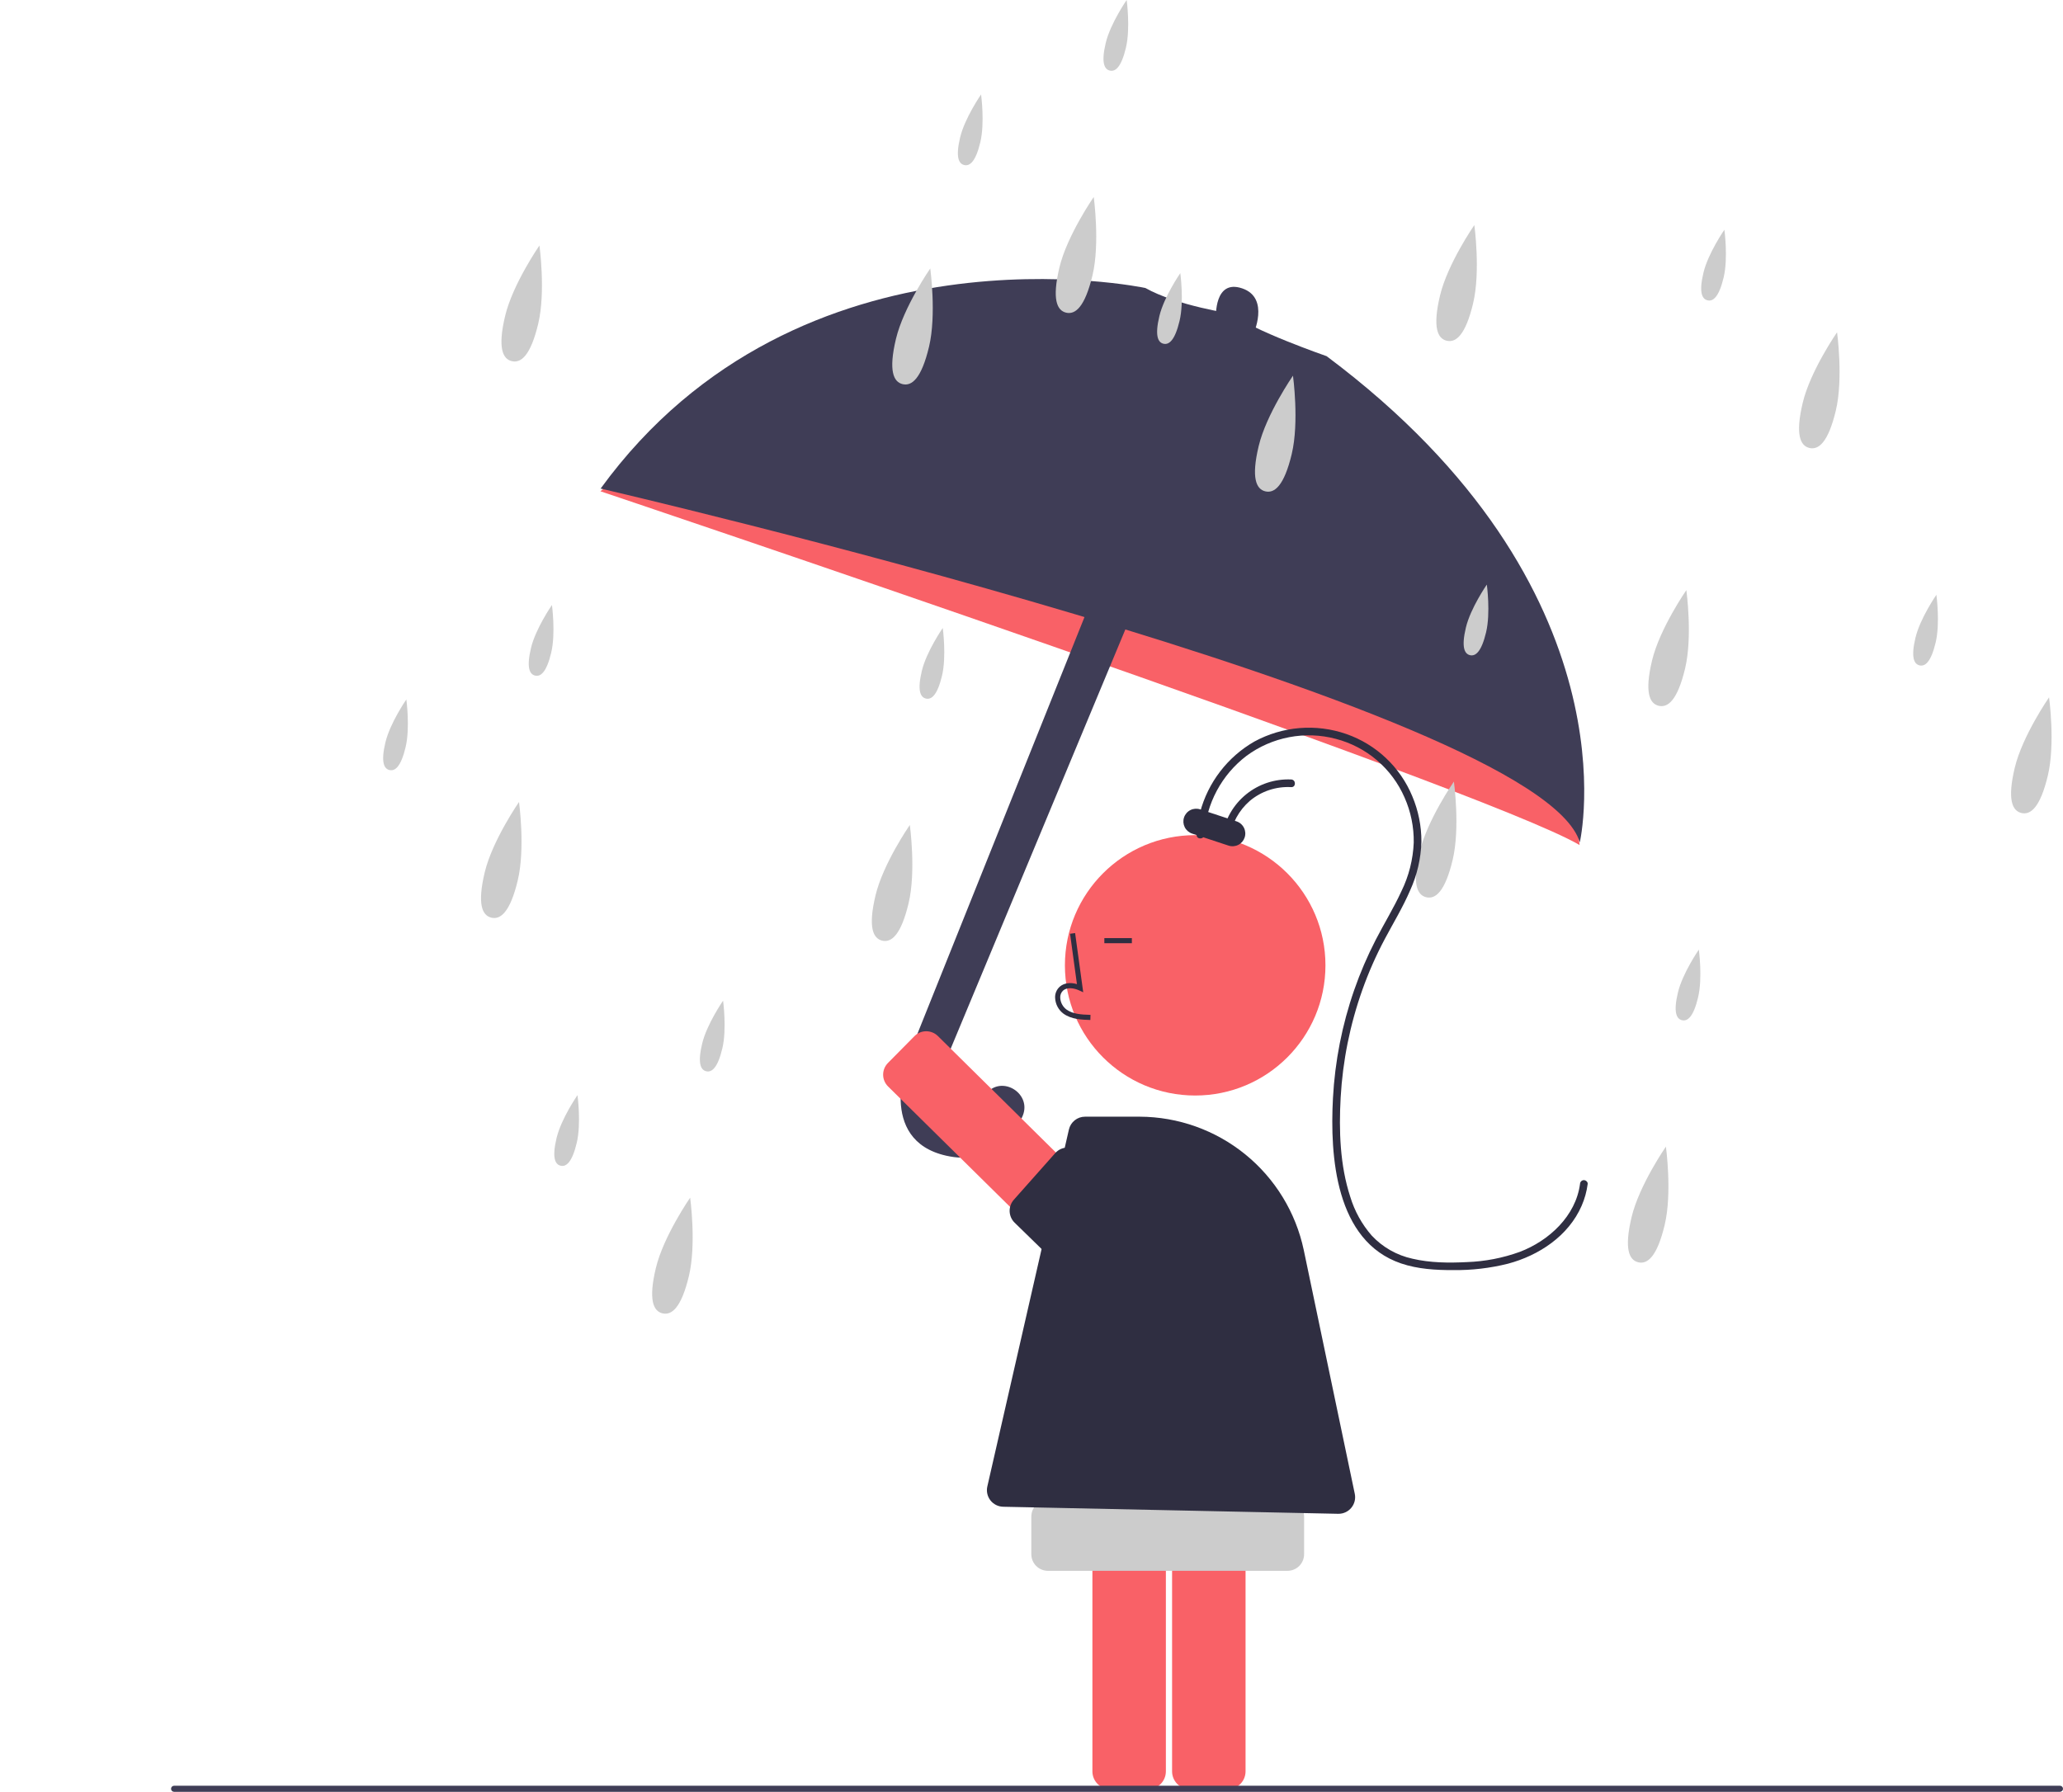 <svg width="457" height="397" viewBox="0 0 457 397" fill="none" xmlns="http://www.w3.org/2000/svg">
<g id="undraw_raining_re_4b55 1" clip-path="url(#clip0_25_177)">
<path id="Vector" d="M271.956 396.435H263.604C262.554 396.434 261.547 396.016 260.804 395.274C260.062 394.532 259.644 393.526 259.643 392.476V322.899C259.644 321.85 260.062 320.843 260.804 320.101C261.547 319.359 262.554 318.941 263.604 318.94H271.956C273.006 318.941 274.013 319.359 274.755 320.101C275.498 320.843 275.915 321.85 275.917 322.899V392.476C275.915 393.526 275.498 394.532 274.755 395.274C274.013 396.016 273.006 396.434 271.956 396.435Z" fill="#F96167"/>
<path id="Vector_2" d="M254.306 396.435H245.954C244.904 396.434 243.897 396.016 243.155 395.274C242.412 394.532 241.994 393.526 241.993 392.476V322.899C241.994 321.85 242.412 320.843 243.155 320.101C243.897 319.359 244.904 318.941 245.954 318.94H254.306C255.356 318.941 256.363 319.359 257.105 320.101C257.848 320.843 258.265 321.85 258.267 322.899V392.476C258.265 393.526 257.848 394.532 257.105 395.274C256.363 396.016 255.356 396.434 254.306 396.435Z" fill="#F96167"/>
<path id="Vector_3" d="M277.562 74.219C277.562 74.219 281.437 66.024 275.175 63.894C268.913 61.763 269.363 70.346 269.363 70.346L276.981 74.864" fill="#3F3D56"/>
<path id="Vector_4" d="M145.982 98.331L133.004 108.848C133.004 108.848 327.708 174.254 349.915 187.229L347.723 168.901L329.327 146.505L293.693 123.783L236.173 105.897L173.488 83.364L145.982 98.331Z" fill="#F96167"/>
<path id="Vector_5" d="M245.143 124.484L201.093 234.376C201.093 234.376 194.053 252.573 209.611 256.061C218.966 258.157 223.911 252.485 226.367 247.628C228.99 242.44 221.869 237.879 218.309 242.476C218.252 242.55 218.194 242.626 218.136 242.704C218.049 242.82 208.716 250.059 208.721 240.152C208.744 237.868 209.218 235.611 210.116 233.51L253.406 129.584L245.143 124.484Z" fill="#3F3D56"/>
<path id="Vector_6" d="M273.091 69.555C273.091 69.555 260.695 67.746 253.724 63.808C253.724 63.808 177.222 47.532 133.051 108.25C133.051 108.25 340.993 156.364 349.962 186.631C349.962 186.631 363.013 130.619 293.878 78.916C293.878 78.916 276.964 73.04 273.091 69.555Z" fill="#3F3D56"/>
<g id="drops_4">
<path id="Vector_7" d="M242.013 60.996C240.322 68.073 238.187 69.757 236.164 69.274C234.141 68.791 232.997 66.324 234.688 59.247C236.379 52.17 242.286 43.647 242.286 43.647C242.286 43.647 243.704 53.919 242.013 60.996Z" fill="#CCCCCC"/>
<path id="Vector_8" d="M249.414 10.586C248.382 14.905 247.079 15.932 245.845 15.638C244.611 15.343 243.913 13.838 244.944 9.519C245.976 5.201 249.581 0 249.581 0C249.581 0 250.446 6.268 249.414 10.586Z" fill="#CCCCCC"/>
<path id="Vector_9" d="M152.61 282.71C150.919 289.787 148.783 291.472 146.76 290.989C144.738 290.506 143.594 288.039 145.284 280.962C146.975 273.885 152.883 265.361 152.883 265.361C152.883 265.361 154.301 275.633 152.61 282.71Z" fill="#CCCCCC"/>
<path id="Vector_10" d="M127.757 253.228C126.726 257.546 125.423 258.574 124.188 258.279C122.954 257.985 122.256 256.479 123.288 252.161C124.319 247.843 127.924 242.642 127.924 242.642C127.924 242.642 128.789 248.91 127.757 253.228Z" fill="#CCCCCC"/>
<path id="Vector_11" d="M114.698 195.043C113.007 202.119 110.872 203.804 108.849 203.321C106.826 202.838 105.682 200.371 107.373 193.294C109.064 186.217 114.972 177.693 114.972 177.693C114.972 177.693 116.389 187.966 114.698 195.043Z" fill="#CCCCCC"/>
<path id="Vector_12" d="M89.846 165.56C88.814 169.878 87.511 170.906 86.277 170.612C85.042 170.317 84.344 168.811 85.376 164.493C86.408 160.175 90.013 154.974 90.013 154.974C90.013 154.974 90.878 161.242 89.846 165.56Z" fill="#CCCCCC"/>
</g>
<g id="drops_3">
<path id="Vector_13" d="M205.799 76.832C204.108 83.909 201.973 85.594 199.95 85.111C197.927 84.628 196.783 82.161 198.474 75.084C200.165 68.007 206.072 59.483 206.072 59.483C206.072 59.483 207.49 69.756 205.799 76.832Z" fill="#CCCCCC"/>
<path id="Vector_14" d="M208.673 149.724C207.642 154.042 206.338 155.07 205.104 154.775C203.87 154.48 203.172 152.975 204.203 148.657C205.235 144.338 208.84 139.137 208.84 139.137C208.84 139.137 209.705 145.405 208.673 149.724Z" fill="#CCCCCC"/>
<path id="Vector_15" d="M286.149 100.588C284.458 107.664 282.323 109.349 280.3 108.866C278.277 108.383 277.133 105.916 278.824 98.839C280.515 91.762 286.422 83.239 286.422 83.239C286.422 83.239 287.84 93.511 286.149 100.588Z" fill="#CCCCCC"/>
<path id="Vector_16" d="M321.797 190.518C320.107 197.595 317.971 199.279 315.948 198.796C313.925 198.313 312.781 195.846 314.472 188.769C316.163 181.692 322.071 173.169 322.071 173.169C322.071 173.169 323.488 183.441 321.797 190.518Z" fill="#CCCCCC"/>
<path id="Vector_17" d="M406.674 90.972C404.983 98.049 402.847 99.734 400.825 99.251C398.802 98.768 397.658 96.301 399.349 89.224C401.039 82.147 406.947 73.623 406.947 73.623C406.947 73.623 408.365 83.896 406.674 90.972Z" fill="#CCCCCC"/>
<path id="Vector_18" d="M368.762 271.398C367.072 278.475 364.936 280.16 362.913 279.677C360.89 279.194 359.746 276.727 361.437 269.65C363.128 262.573 369.036 254.049 369.036 254.049C369.036 254.049 370.453 264.321 368.762 271.398Z" fill="#CCCCCC"/>
</g>
<g id="drops_1">
<path id="Vector_19" d="M217.161 31.513C216.129 35.832 214.826 36.859 213.592 36.565C212.357 36.27 211.659 34.765 212.691 30.447C213.723 26.128 217.328 20.927 217.328 20.927C217.328 20.927 218.193 27.195 217.161 31.513Z" fill="#CCCCCC"/>
<path id="Vector_20" d="M160.011 232.301C158.979 236.619 157.676 237.647 156.441 237.352C155.207 237.058 154.509 235.552 155.541 231.234C156.572 226.916 160.177 221.715 160.177 221.715C160.177 221.715 161.042 227.983 160.011 232.301Z" fill="#CCCCCC"/>
<path id="Vector_21" d="M119.225 71.742C117.534 78.819 115.398 80.503 113.376 80.02C111.353 79.538 110.209 77.07 111.9 69.993C113.59 62.917 119.498 54.393 119.498 54.393C119.498 54.393 120.916 64.665 119.225 71.742Z" fill="#CCCCCC"/>
<path id="Vector_22" d="M122.099 144.633C121.067 148.951 119.764 149.979 118.53 149.684C117.295 149.39 116.597 147.884 117.629 143.566C118.661 139.248 122.266 134.047 122.266 134.047C122.266 134.047 123.131 140.315 122.099 144.633Z" fill="#CCCCCC"/>
<path id="Vector_23" d="M201.272 200.133C199.582 207.21 197.446 208.894 195.423 208.411C193.4 207.928 192.256 205.461 193.947 198.384C195.638 191.308 201.546 182.784 201.546 182.784C201.546 182.784 202.963 193.056 201.272 200.133Z" fill="#CCCCCC"/>
<path id="Vector_24" d="M373.289 148.098C371.598 155.175 369.463 156.859 367.44 156.376C365.417 155.893 364.273 153.426 365.964 146.349C367.655 139.273 373.563 130.749 373.563 130.749C373.563 130.749 374.98 141.021 373.289 148.098Z" fill="#CCCCCC"/>
<path id="Vector_25" d="M453.639 171.853C451.948 178.93 449.813 180.614 447.79 180.131C445.767 179.649 444.623 177.181 446.314 170.104C448.005 163.028 453.912 154.504 453.912 154.504C453.912 154.504 455.33 164.776 453.639 171.853Z" fill="#CCCCCC"/>
</g>
<g id="drops_2">
<path id="Vector_26" d="M261.297 71.105C260.265 75.424 258.962 76.451 257.728 76.157C256.493 75.862 255.795 74.357 256.827 70.038C257.859 65.72 261.464 60.519 261.464 60.519C261.464 60.519 262.328 66.787 261.297 71.105Z" fill="#CCCCCC"/>
<path id="Vector_27" d="M326.324 67.217C324.633 74.294 322.498 75.978 320.475 75.496C318.452 75.013 317.308 72.546 318.999 65.469C320.689 58.392 326.597 49.868 326.597 49.868C326.597 49.868 328.015 60.14 326.324 67.217Z" fill="#CCCCCC"/>
<path id="Vector_28" d="M329.198 140.108C328.166 144.427 326.863 145.454 325.629 145.16C324.395 144.865 323.697 143.36 324.728 139.041C325.76 134.723 329.365 129.522 329.365 129.522C329.365 129.522 330.23 135.79 329.198 140.108Z" fill="#CCCCCC"/>
<path id="Vector_29" d="M381.822 61.49C380.79 65.808 379.487 66.836 378.253 66.542C377.018 66.247 376.32 64.741 377.352 60.423C378.384 56.105 381.989 50.904 381.989 50.904C381.989 50.904 382.853 57.172 381.822 61.49Z" fill="#CCCCCC"/>
<path id="Vector_30" d="M376.163 220.989C375.132 225.307 373.828 226.335 372.594 226.04C371.36 225.746 370.662 224.24 371.693 219.922C372.725 215.604 376.33 210.403 376.33 210.403C376.33 210.403 377.195 216.671 376.163 220.989Z" fill="#CCCCCC"/>
<path id="Vector_31" d="M428.787 142.371C427.755 146.689 426.452 147.717 425.218 147.422C423.983 147.127 423.285 145.622 424.317 141.304C425.349 136.985 428.954 131.784 428.954 131.784C428.954 131.784 429.819 138.052 428.787 142.371Z" fill="#CCCCCC"/>
</g>
<path id="Vector_32" d="M264.759 242.727C280.697 242.727 293.617 229.813 293.617 213.882C293.617 197.951 280.697 185.036 264.759 185.036C248.821 185.036 235.901 197.951 235.901 213.882C235.901 229.813 248.821 242.727 264.759 242.727Z" fill="#F96167"/>
<path id="Vector_33" d="M241.538 225.991C239.667 225.939 237.339 225.873 235.546 224.564C235.012 224.158 234.573 223.64 234.26 223.047C233.948 222.454 233.768 221.799 233.735 221.129C233.703 220.653 233.781 220.176 233.964 219.735C234.146 219.295 234.429 218.902 234.788 218.588C235.725 217.797 237.093 217.611 238.567 218.045L237.04 206.888L238.161 206.734L239.956 219.851L239.02 219.421C237.935 218.924 236.445 218.67 235.519 219.452C235.291 219.657 235.114 219.911 235.001 220.195C234.888 220.479 234.842 220.785 234.866 221.089C234.894 221.588 235.028 222.075 235.261 222.517C235.493 222.959 235.818 223.345 236.214 223.651C237.609 224.67 239.465 224.801 241.57 224.86L241.538 225.991Z" fill="#2F2E41"/>
<path id="Vector_34" d="M250.733 207.85H244.638V208.981H250.733V207.85Z" fill="#2F2E41"/>
<path id="Vector_35" d="M266.778 184.951C266.991 181.541 267.933 178.217 269.543 175.203C271.152 172.189 273.391 169.556 276.107 167.482C278.914 165.405 282.152 163.987 285.582 163.333C289.012 162.679 292.546 162.806 295.92 163.705C299.273 164.576 302.384 166.196 305.019 168.444C307.654 170.691 309.744 173.507 311.131 176.679C312.528 179.828 313.225 183.242 313.174 186.686C313.02 190.431 312.09 194.104 310.441 197.47C308.739 201.176 306.593 204.653 304.729 208.276C302.893 211.848 301.309 215.544 299.989 219.337C297.302 227.066 295.717 235.134 295.28 243.304C294.587 256.183 295.82 274.985 310.366 279.928C314.064 281.185 318.055 281.419 321.933 281.408C326.017 281.458 330.091 280.981 334.053 279.989C340.92 278.157 347.439 273.853 350.364 267.166C351.039 265.622 351.491 263.99 351.707 262.32C351.768 261.862 351.273 261.476 350.858 261.471C350.635 261.477 350.422 261.568 350.264 261.726C350.106 261.884 350.015 262.096 350.01 262.32C349.062 269.445 343.122 274.909 336.673 277.366C332.905 278.731 328.946 279.496 324.94 279.634C320.953 279.836 316.813 279.805 312.909 278.888C309.434 278.136 306.272 276.339 303.848 273.739C301.687 271.252 300.075 268.338 299.118 265.186C296.822 258.181 296.581 250.479 296.984 243.178C297.441 235.035 299.06 226.999 301.793 219.314C303.173 215.433 304.838 211.66 306.774 208.025C308.666 204.47 310.766 201.015 312.359 197.309C313.915 193.903 314.77 190.219 314.874 186.476C314.887 183.019 314.198 179.596 312.851 176.412C311.526 173.216 309.54 170.336 307.023 167.961C304.506 165.586 301.515 163.771 298.246 162.633C294.921 161.476 291.39 161.027 287.88 161.314C284.371 161.602 280.96 162.619 277.867 164.302C274.925 165.993 272.347 168.249 270.283 170.942C268.218 173.634 266.708 176.709 265.84 179.988C265.418 181.612 265.163 183.275 265.081 184.951C265.025 186.042 266.722 186.039 266.778 184.951Z" fill="#2F2E41"/>
<path id="Vector_36" d="M272.422 185.547C272.885 182.4 274.462 179.523 276.867 177.44C279.424 175.298 282.701 174.211 286.031 174.4C287.123 174.454 287.12 172.757 286.031 172.703C282.412 172.54 278.858 173.712 276.047 175.997C273.236 178.282 271.363 181.52 270.785 185.096C270.621 186.164 272.257 186.624 272.422 185.547Z" fill="#2F2E41"/>
<path id="Vector_37" d="M272.146 187.355L264.086 184.695C263.374 184.46 262.784 183.951 262.446 183.282C262.109 182.612 262.051 181.835 262.287 181.123C262.522 180.411 263.031 179.821 263.701 179.484C264.371 179.146 265.148 179.089 265.86 179.324L273.92 181.984C274.632 182.219 275.222 182.728 275.56 183.398C275.897 184.068 275.955 184.844 275.719 185.556C275.484 186.269 274.976 186.858 274.305 187.195C273.635 187.533 272.858 187.59 272.146 187.355Z" fill="#2F2E41"/>
<path id="Vector_38" d="M285.209 348.038H232.139C231.163 348.036 230.229 347.649 229.539 346.96C228.85 346.27 228.462 345.336 228.461 344.361V336.013C228.462 335.039 228.85 334.104 229.539 333.415C230.229 332.726 231.163 332.338 232.139 332.337H285.209C286.184 332.338 287.119 332.726 287.808 333.415C288.498 334.104 288.886 335.039 288.887 336.013V344.361C288.886 345.336 288.498 346.27 287.808 346.96C287.119 347.649 286.184 348.036 285.209 348.038Z" fill="#CCCCCC"/>
<path id="Vector_39" d="M296.515 335.402C296.488 335.402 296.462 335.402 296.435 335.402L222.224 333.84C221.678 333.828 221.141 333.695 220.653 333.451C220.165 333.206 219.737 332.856 219.402 332.426C219.066 331.996 218.83 331.496 218.711 330.963C218.593 330.43 218.594 329.878 218.716 329.346L236.784 250.275C236.967 249.461 237.422 248.735 238.074 248.215C238.726 247.695 239.536 247.414 240.37 247.417H252.465C260.984 247.447 269.236 250.391 275.848 255.761C282.46 261.13 287.032 268.601 288.805 276.93L300.113 330.973C300.225 331.508 300.216 332.061 300.087 332.592C299.958 333.123 299.713 333.619 299.368 334.043C299.023 334.468 298.588 334.81 298.095 335.045C297.601 335.28 297.062 335.402 296.515 335.402Z" fill="#2F2E41"/>
<path id="Vector_40" d="M248.837 290.668C247.869 290.67 246.941 290.289 246.253 289.61L196.727 240.72C196.383 240.38 196.109 239.977 195.922 239.532C195.734 239.087 195.636 238.61 195.633 238.127C195.63 237.644 195.722 237.165 195.904 236.718C196.086 236.271 196.355 235.864 196.694 235.52L202.563 229.581C203.248 228.887 204.181 228.494 205.156 228.488C206.132 228.482 207.07 228.863 207.764 229.548L257.29 278.438C257.983 279.124 258.376 280.056 258.382 281.031C258.388 282.006 258.007 282.943 257.322 283.637L251.454 289.577C251.112 289.924 250.704 290.198 250.255 290.386C249.806 290.573 249.324 290.669 248.837 290.668Z" fill="#F96167"/>
<path id="Vector_41" d="M246.547 292.149L224.769 270.909C224.09 270.246 223.692 269.348 223.658 268.4C223.624 267.452 223.956 266.528 224.586 265.818L233.752 255.491C234.115 255.083 234.563 254.76 235.064 254.546C235.566 254.332 236.109 254.231 236.654 254.252C237.2 254.273 237.733 254.414 238.217 254.665C238.702 254.917 239.124 255.273 239.454 255.707L262.756 279.445C263.409 280.173 263.747 281.13 263.696 282.107C263.644 283.084 263.208 284 262.482 284.656L251.766 292.425C251.037 293.08 250.078 293.418 249.099 293.366C248.121 293.315 247.203 292.877 246.547 292.149Z" fill="#2F2E41"/>
<path id="Vector_42" d="M456.326 397H38.567C38.478 397 38.39 396.983 38.308 396.949C38.226 396.916 38.152 396.866 38.089 396.803C38.026 396.741 37.976 396.667 37.943 396.585C37.908 396.503 37.891 396.415 37.891 396.327C37.891 396.238 37.908 396.15 37.943 396.068C37.976 395.987 38.026 395.912 38.089 395.85C38.152 395.787 38.226 395.737 38.308 395.704C38.39 395.67 38.478 395.653 38.567 395.653H456.326C456.415 395.653 456.503 395.67 456.585 395.704C456.667 395.737 456.741 395.787 456.804 395.85C456.867 395.912 456.917 395.987 456.95 396.068C456.984 396.15 457.002 396.238 457.002 396.327C457.002 396.415 456.984 396.503 456.95 396.585C456.917 396.667 456.867 396.741 456.804 396.803C456.741 396.866 456.667 396.916 456.585 396.949C456.503 396.983 456.415 397 456.326 397Z" fill="#3F3D56"/>
</g>
<defs>
<clipPath id="clip0_25_177">
<rect width="457" height="397" fill="white"/>
</clipPath>
</defs>
</svg>
